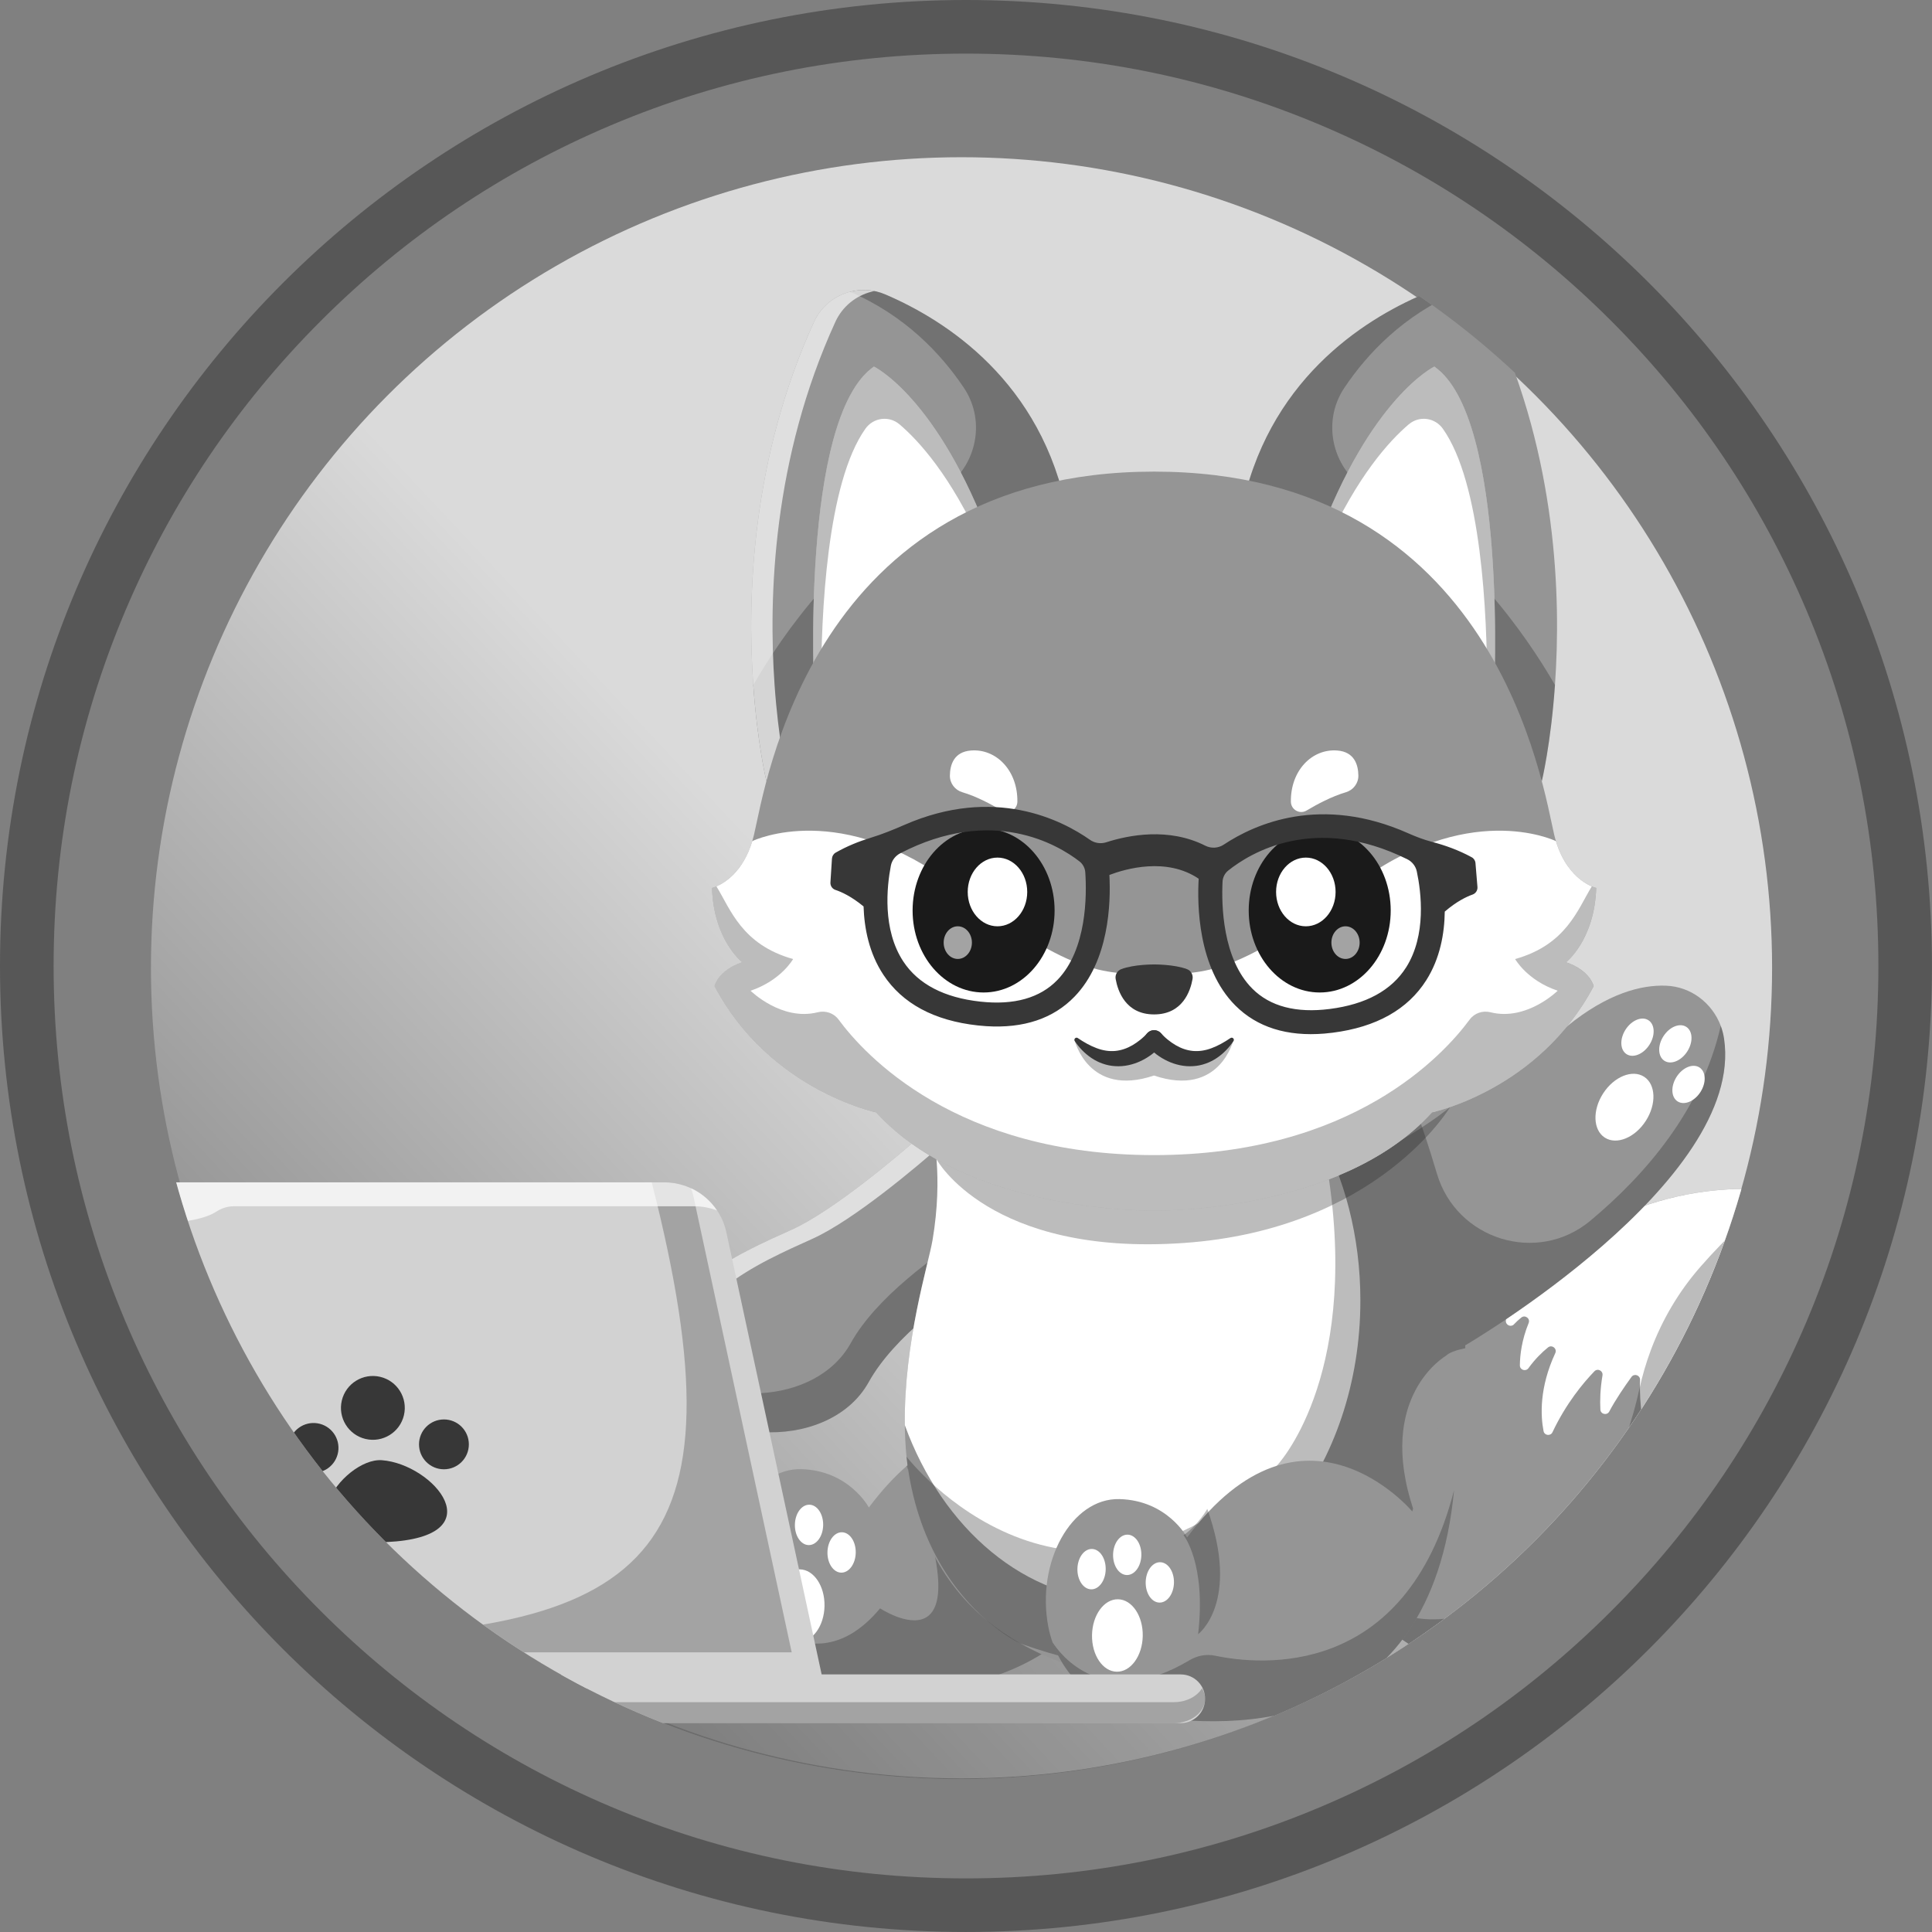 <?xml version="1.0" encoding="UTF-8"?>
<svg id="Layer_1" data-name="Layer 1" xmlns="http://www.w3.org/2000/svg" xmlns:xlink="http://www.w3.org/1999/xlink" viewBox="0 0 1000 1000">
  <rect x="0" y="0" width="1000" height="1000" fill="#808080" stroke="none"/>
  <defs>
    <style>
      .cls-1 {
        clip-path: url(#clippath);
      }

      .cls-2 {
        fill: none;
      }

      .cls-2, .cls-3, .cls-4, .cls-5, .cls-6, .cls-7, .cls-8, .cls-9, .cls-10 {
        stroke-width: 0px;
      }

      .cls-3 {
        fill: #1a1a1a;
      }

      .cls-4 {
        fill: url(#linear-gradient);
      }

      .cls-5 {
        fill: #1e1e1e;
      }

      .cls-6 {
        fill: #575757;
      }

      .cls-7 {
        fill: #959595;
      }

      .cls-11 {
        opacity: .2;
      }

      .cls-12 {
        opacity: .3;
      }

      .cls-13 {
        opacity: .6;
      }

      .cls-14 {
        opacity: .7;
      }

      .cls-8 {
        fill: #d2d2d2;
      }

      .cls-9 {
        fill: #fff;
      }

      .cls-10 {
        fill: #373737;
      }
    </style>
    <linearGradient id="linear-gradient" x1="-21.58" y1="987.88" x2="590.5" y2="413.89" gradientUnits="userSpaceOnUse">
      <stop offset="0" stop-color="#575757"/>
      <stop offset=".81" stop-color="#dadada"/>
      <stop offset="1" stop-color="#dadada"/>
    </linearGradient>
    <clipPath id="clippath">
      <circle class="cls-2" cx="496.75" cy="500.2" r="420.69"/>
    </clipPath>
  </defs>
  <circle class="cls-4" cx="497.68" cy="500.93" r="419.55"/>
  <path class="cls-6" d="M500,27.75c63.76,0,125.61,12.48,183.81,37.1,56.23,23.78,106.74,57.84,150.12,101.22,43.38,43.38,77.43,93.89,101.22,150.12,24.62,58.2,37.1,120.05,37.1,183.81s-12.48,125.61-37.1,183.81c-23.78,56.23-57.84,106.74-101.22,150.12-43.38,43.38-93.89,77.43-150.12,101.22-58.2,24.62-120.05,37.1-183.81,37.1s-125.61-12.48-183.81-37.1c-56.23-23.78-106.74-57.84-150.12-101.22-43.38-43.38-77.43-93.89-101.22-150.12-24.62-58.2-37.1-120.05-37.1-183.81s12.48-125.61,37.1-183.81c23.78-56.23,57.84-106.74,101.22-150.12,43.38-43.38,93.89-77.43,150.12-101.22,58.2-24.62,120.05-37.1,183.81-37.1M500,0C223.86,0,0,223.86,0,500s223.85,499.99,499.99,499.99,499.99-223.85,499.99-499.99S776.14,0,500,0h0Z"/>
  <g class="cls-1">
    <g>
      <g class="cls-11">
        <ellipse class="cls-5" cx="445.04" cy="885.68" rx="428" ry="40.81" transform="translate(-21.34 11.05) rotate(-1.39)"/>
      </g>
      <path class="cls-7" d="M719.36,843.81c23.31,18.58,60.89,36.17,98.36,1.36,38.89-36.14,48.59-84.55,50.53-114.66.45-7.03,1.4-13.98,2.85-20.83,3.47-16.44,9.79-32.18,18.9-46.43,10.82-16.92,24.56-35.13,38.69-45.29,0,0-75.28-19.72-146.96,49.7-27.52,26.64-54.5,66.42-76.48,125.49-6.76,18.16-1.03,38.58,14.11,50.66Z"/>
      <path class="cls-9" d="M783.64,685.44c1.2-1.26,2.48-2.42,3.74-3.45,1.98-1.62,4.81.45,3.84,2.82-3.59,8.81-4.49,16.57-4.54,21.91-.02,2.39,3.05,3.36,4.45,1.43,3.48-4.78,7.06-8.26,10.11-10.72,2.01-1.62,4.86.6,3.77,2.94-8.33,17.96-7.61,32.4-6.07,40.37.45,2.33,3.62,2.7,4.63.56,7-14.85,15.94-25.56,21.69-31.52,1.68-1.74,4.58-.25,4.18,2.13-1.2,7.17-1.33,13.17-1.09,17.66.13,2.49,3.47,3.2,4.63.99,3.21-6.1,7.88-12.91,11.47-17.86,1.42-1.96,4.53-.89,4.44,1.53-.27,6.72.26,13.19.85,17.94.29,2.35,3.43,2.97,4.58.9,4.85-8.77,11.08-16.81,16.38-22.91.27-.31.44-.67.53-1.06,3.49-16.22,9.77-31.75,18.77-45.82,9.75-15.25,21.87-31.54,34.5-42.05,1.62-1.35.89-3.97-1.19-4.3-18.38-2.95-80.9-7.61-141.04,50.23-.35.34-.61.79-.71,1.27-1.26,5.72-1.85,11.06-2.13,15.18-.15,2.28,2.64,3.51,4.21,1.86Z"/>
      <g class="cls-12">
        <path class="cls-5" d="M781.39,824.67c43.87-29.89,60.73-76.3,67.17-105.77,1.5-6.88,3.49-13.61,5.94-20.17,5.89-15.73,14.51-30.35,25.65-43.06,13.02-14.86,29.02-30.51,44.29-38.56,2.76.48,4.24.87,4.24.87-14.13,10.16-27.87,28.37-38.69,45.29-9.11,14.24-15.43,29.99-18.9,46.43-1.44,6.85-2.4,13.8-2.85,20.83-1.94,30.11-11.64,78.52-50.53,114.66-37.46,34.81-75.05,17.22-98.36-1.36-5.69-4.53-10.05-10.25-12.92-16.57,19.74,12.38,45.46,17.52,74.95-2.57Z"/>
      </g>
      <path class="cls-7" d="M488.15,588.1c-2.75-3.31-7.68-3.68-10.9-.83-13.27,11.79-46.24,39.57-67.39,49.18-26.51,12.05-75.85,32.53-64.13,72.29,11.72,39.76,82.81,44.58,103.89,6.63,13.12-23.62,43.51-45.61,64.59-58.85,11.17-7.02,13.13-22.51,4.13-32.15l-30.2-36.28Z"/>
      <g class="cls-12">
        <path class="cls-5" d="M518.35,624.38l-3.69-4.44c-.41,6.45-3.72,12.67-9.73,16.44-21.08,13.24-51.47,35.23-64.59,58.85-18.17,32.71-73.44,33.62-95.88,7.82.29,1.86.71,3.75,1.29,5.7,11.72,39.76,82.81,44.58,103.89,6.63,13.12-23.62,43.51-45.61,64.59-58.85,11.18-7.02,13.13-22.51,4.13-32.15Z"/>
      </g>
      <g class="cls-14">
        <path class="cls-9" d="M356.58,713.4c-11.72-39.76,37.62-60.25,64.13-72.29,21.15-9.61,54.12-37.39,67.39-49.18.65-.58,1.39-.99,2.15-1.31l-2.1-2.52c-2.75-3.31-7.68-3.68-10.9-.83-13.27,11.79-46.24,39.57-67.39,49.18-26.51,12.05-75.85,32.53-64.13,72.29,4.32,14.64,16.7,24.53,31.65,29.3-9.89-5.49-17.59-13.75-20.81-24.66Z"/>
      </g>
      <path class="cls-5" d="M358.37,731.31c-.45-1.98-.57-3.64-.65-5.45-.06-1.78,0-3.55.2-5.32.38-3.53,1.17-7.05,2.46-10.43,1.33-3.37,3.13-6.61,5.44-9.43,2.36-2.8,5.31-5.09,8.55-6.45.38-.16.81.02.97.4.09.22.07.46-.04.66l-.03.05c-1.71,2.93-3.04,5.66-3.99,8.51-.89,2.89-1.52,5.76-1.96,8.69-.37,2.95-.65,5.9-.83,8.89-.05.75-.11,1.49-.12,2.24-.06.75-.11,1.5-.12,2.24-.11,1.46-.13,3.08-.29,4.36l-.07.55c-.32,2.66-2.74,4.55-5.39,4.23-2.09-.25-3.7-1.8-4.14-3.74Z"/>
      <path class="cls-7" d="M595.08,740.77c-6.71,141.75-118.7,139.75-169.41,131.46-23.93-3.91-43.3-22.02-47.81-45.85-.31-1.61-.56-3.22-.74-4.82-3.8-31.69,14.02-61.72,37.56-61.12,24.9.62,35.04,19.85,35.04,19.85,6.59-8.83,13.14-15.88,19.57-21.45,52.35-45.33,96.99,8,96.99,8l12.49-31.55,15.25-38.51c1.38,16.01,1.67,30.64,1.05,44Z"/>
      <g>
        <ellipse class="cls-9" cx="413.65" cy="831.05" rx="18.75" ry="13.13" transform="translate(-424.85 1229.39) rotate(-88.95)"/>
        <ellipse class="cls-9" cx="400.29" cy="796.71" rx="10.45" ry="7.32" transform="translate(-403.62 1182.32) rotate(-88.95)"/>
        <ellipse class="cls-9" cx="435.62" cy="803.56" rx="10.45" ry="7.32" transform="translate(-375.8 1224.37) rotate(-88.95)"/>
        <ellipse class="cls-9" cx="418.75" cy="789.3" rx="10.45" ry="7.32" transform="translate(-378.09 1193.5) rotate(-88.95)"/>
      </g>
      <g class="cls-12">
        <path class="cls-5" d="M595.08,740.77c-6.71,141.75-118.7,139.75-169.41,131.46-23.93-3.91-43.3-22.02-47.81-45.85-.31-1.61-.56-3.22-.74-4.82,4.17,5.97,41.63,55.09,78.41,10.93,0,0,57.45,37.85,13.76-73.64,52.35-45.33,96.99,8,96.99,8l12.49-31.55c6.21,2,11.76,3.89,16.3,5.49Z"/>
      </g>
      <path class="cls-7" d="M758.39,696.33c.02.5.05.99.06,1.49,7.19,180.15-120.78,176.17-120.78,176.17-48.74,0-84.07-8.91-109.41-23.28h-.02s-.02,0-.03-.02c-6.54-3.72-12.41-7.79-17.68-12.18-27.24-22.64-38.28-53.4-41.28-84.05-.02-.15-.05-.33-.05-.5-.53-5.45-.81-10.91-.87-16.32-.51-43.24,12.21-83.14,14.35-95.77,5.73-33.88,0-55.79,0-55.79,47.2,23.45,128.22,15.78,199.12-2.11,57.65-14.55,108.62-35.87,129.27-52.72,21.21-17.29,38.62-21.52,51.22-21.06,12.97.48,23.94,8.99,28.36,20.78.79,2.12,1.38,4.35,1.72,6.66,11.05,74.01-133.98,158.69-133.98,158.69Z"/>
      <path class="cls-9" d="M704.13,673.11c0,85.82-55.28,155.39-123.46,155.39-49.9,0-92.87-37.25-112.34-90.86-.51-43.24,12.21-83.14,14.35-95.77,5.73-33.88,0-55.79,0-55.79,47.2,23.45,128.22,15.78,199.12-2.11,14.07,25.23,22.33,55.96,22.33,89.14Z"/>
      <g class="cls-12">
        <path class="cls-5" d="M758.39,696.33c.02.5.05.99.06,1.49-5.04,1.05-8.51,2.36-10.09,3.97,0,0-36.63,21.11-16.54,80.23,0,0-47.68,124.1-203.56,68.7h-.02s-.02,0-.03-.02c-.59-.28-8.14-3.84-17.68-12.18-15.47-13.48-36.2-39.44-41.28-84.05-.03-.17-.05-.34-.06-.51,0,0,0,.02.02.02,1.39,1.8,83.56,106.2,191.55,4.8,0,0,42.29-43.72,27.12-148.38,0,0,27.31-9.31,47.57-28.76,0,0,3.74,10.43,8.29,25.83,10.11,34.2,51.98,47.23,79.38,24.41,28.48-23.73,57.69-57.49,67.53-100.89.79,2.12,1.38,4.35,1.72,6.66,11.05,74.01-133.98,158.69-133.98,158.69Z"/>
      </g>
      <ellipse class="cls-9" cx="840.8" cy="573.04" rx="18.75" ry="13.13" transform="translate(-96.75 968.42) rotate(-57.14)"/>
      <ellipse class="cls-9" cx="847.55" cy="536.81" rx="10.45" ry="7.32" transform="translate(-63.23 957.52) rotate(-57.14)"/>
      <ellipse class="cls-9" cx="873.96" cy="561.26" rx="10.45" ry="7.32" transform="translate(-71.68 990.89) rotate(-57.14)"/>
      <ellipse class="cls-9" cx="867.14" cy="540.25" rx="10.45" ry="7.32" transform="translate(-57.15 975.55) rotate(-57.14)"/>
      <g class="cls-12">
        <path class="cls-5" d="M484.74,600.08s27.42,50.26,127.87,43.29c100.45-6.97,137.92-70.32,137.92-70.32,0,0-115.05,97.49-265.79,27.04Z"/>
      </g>
      <path class="cls-7" d="M552.54,266.28s-98.86,15.42-155.84,138.06c0,0-4.66-19.21-6.81-49.8-3.24-45.92-.83-117.47,31.49-188.01,3.67-7.99,10.64-13.46,18.57-15.52,5.85-1.52,12.24-1.19,18.19,1.35,31.05,13.26,81.2,44.9,94.41,113.91Z"/>
      <g class="cls-12">
        <path class="cls-5" d="M552.54,266.28s-98.86,15.42-155.84,138.06c0,0-4.66-19.21-6.81-49.8,15.61-27.04,46.82-71.39,95.97-99.91,19.02-11.04,25.26-35.73,12.99-53.99-11.91-17.73-30.58-37.43-58.9-49.63,5.85-1.52,12.24-1.19,18.19,1.35,31.05,13.26,81.2,44.9,94.41,113.91Z"/>
      </g>
      <g class="cls-14">
        <path class="cls-9" d="M400.92,354.55c-3.24-45.92-.83-117.47,31.49-188.01,3.67-7.99,10.64-13.46,18.57-15.52.52-.14,1.06-.24,1.59-.35-4.25-.85-8.57-.71-12.62.35-7.93,2.06-14.9,7.53-18.57,15.52-32.32,70.54-34.73,142.09-31.49,188.01,2.15,30.58,6.81,49.8,6.81,49.8,2.59-5.57,5.26-10.91,8.01-16.05-1.34-8.45-2.82-19.94-3.79-33.75Z"/>
      </g>
      <path class="cls-9" d="M421.48,360.68s-7.57-144.35,30.86-170.95c0,0,33.07,15.87,60.58,90.4,0,0-46.63,19.17-91.44,80.55Z"/>
      <g class="cls-12">
        <path class="cls-5" d="M465.57,219.62c9.94,8.46,26.63,26.66,42.8,62.65,2.92-1.48,4.54-2.15,4.54-2.15-27.51-74.54-60.58-90.4-60.58-90.4-38.43,26.6-30.86,170.95-30.86,170.95,1.18-1.61,2.36-3.18,3.53-4.73-.03-38.49,2.98-105.93,22.95-134.06,4.1-5.77,12.21-6.85,17.6-2.26Z"/>
      </g>
      <path class="cls-7" d="M642.2,266.28s98.86,15.42,155.84,138.06c0,0,4.66-19.21,6.81-49.8,3.24-45.92.83-117.47-31.49-188.01-3.67-7.99-10.64-13.46-18.57-15.52-5.85-1.52-12.24-1.19-18.19,1.35-31.05,13.26-81.2,44.9-94.41,113.91Z"/>
      <g class="cls-12">
        <path class="cls-5" d="M642.2,266.28s98.86,15.42,155.84,138.06c0,0,4.66-19.21,6.81-49.8-15.61-27.04-46.82-71.39-95.97-99.91-19.02-11.04-25.26-35.73-12.99-53.99,11.91-17.73,30.58-37.43,58.9-49.63-5.85-1.52-12.24-1.19-18.19,1.35-31.05,13.26-81.2,44.9-94.41,113.91Z"/>
      </g>
      <path class="cls-9" d="M773.27,360.68s7.57-144.35-30.86-170.95c0,0-33.07,15.87-60.58,90.4,0,0,46.63,19.17,91.44,80.55Z"/>
      <g class="cls-12">
        <path class="cls-5" d="M729.18,219.62c-9.94,8.46-26.63,26.66-42.8,62.65-2.92-1.48-4.54-2.15-4.54-2.15,27.51-74.54,60.58-90.4,60.58-90.4,38.43,26.6,30.86,170.95,30.86,170.95-1.18-1.61-2.36-3.18-3.53-4.73.03-38.49-2.98-105.93-22.95-134.06-4.1-5.77-12.21-6.85-17.6-2.26Z"/>
      </g>
      <path class="cls-7" d="M824.88,510.43c-28.37,53.8-83.65,65.33-83.65,65.33-47.89,52.61-143.86,50.84-143.86,50.84,0,0-95.96,1.77-143.86-50.84,0,0-55.27-11.53-83.65-65.33,0,0,1.67-8.06,14.3-12.37,0,0-14.75-11.42-15.63-38.46,0,0,14.5-3.23,20.86-24.25.3-1.03.59-2.11.87-3.24,5.77-23.95,29.35-188,207.1-188s201.34,164.05,207.1,188c5.77,23.93,21.73,27.49,21.73,27.49-.88,27.04-15.63,38.46-15.63,38.46,12.64,4.32,14.3,12.37,14.3,12.37Z"/>
      <path class="cls-9" d="M824.88,510.43c-28.37,53.8-83.65,65.33-83.65,65.33-47.89,52.61-143.86,50.84-143.86,50.84,0,0-95.96,1.77-143.86-50.84,0,0-55.27-11.53-83.65-65.33,0,0,1.67-8.06,14.3-12.37,0,0-14.75-11.42-15.63-38.46,0,0,.88-.19,2.29-.81,4.35-1.85,13.77-7.59,18.57-23.44,1.37-.65,46.13-21.46,104.92,23.35,59.7,45.52,75.47,45.52,103.05,45.52s43.35,0,103.05-45.52c58.79-44.82,103.55-24,104.92-23.35,6.36,21.02,20.86,24.25,20.86,24.25-.88,27.04-15.63,38.46-15.63,38.46,12.64,4.32,14.3,12.37,14.3,12.37Z"/>
      <path class="cls-9" d="M518.47,419.53c-5.36-3.2-13.08-7.33-20.33-9.46-3.84-1.13-6.53-4.62-6.48-8.63.07-5.55,2.03-12.3,10.94-12.98,13.06-1,24.2,10.37,23.99,26.5-.05,4.14-4.56,6.7-8.11,4.57Z"/>
      <path class="cls-9" d="M676.28,419.53c5.36-3.2,13.08-7.33,20.33-9.46,3.84-1.13,6.53-4.62,6.48-8.63-.07-5.55-2.03-12.3-10.94-12.98-13.06-1-24.2,10.37-23.99,26.5.05,4.14,4.56,6.7,8.11,4.57Z"/>
      <g class="cls-12">
        <path class="cls-5" d="M597.3,538.07s-15.71,22.83-41.21,0c0,0,7.04,30.15,41.21,18.62,34.17,11.53,41.21-18.62,41.21-18.62-25.49,22.83-41.21,0-41.21,0Z"/>
      </g>
      <g class="cls-12">
        <path class="cls-5" d="M810.57,498.06s14.75-11.42,15.63-38.46c0,0-.88-.19-2.29-.81-7.23,11.7-13.07,30.15-39.68,37.61,0,0,6.17,11.07,22.02,16.4,0,0-16.01,15.83-34.72,11.16-4.07-1.02-8.34.39-10.83,3.76-13.47,18.28-60.73,70.16-163.33,70.16s-149.86-51.88-163.33-70.16c-2.49-3.38-6.76-4.78-10.83-3.76-18.71,4.68-34.72-11.16-34.72-11.16,15.85-5.34,22.02-16.4,22.02-16.4-26.61-7.46-32.45-25.91-39.68-37.61-1.41.62-2.29.81-2.29.81.88,27.04,15.63,38.46,15.63,38.46-12.64,4.32-14.3,12.37-14.3,12.37,28.37,53.8,83.65,65.33,83.65,65.33,47.89,52.61,143.86,50.84,143.86,50.84,0,0,95.96,1.77,143.86-50.84,0,0,55.27-11.53,83.65-65.33,0,0-1.67-8.06-14.3-12.37Z"/>
      </g>
      <path class="cls-10" d="M597.37,499.2s-10.33-.11-17.03,2.43c-2.05.78-3.26,2.93-2.88,5.09,1.08,6.11,5.08,18.34,19.9,18.34s18.83-12.23,19.9-18.34c.38-2.16-.83-4.32-2.88-5.09-6.7-2.54-17.03-2.43-17.03-2.43Z"/>
      <path class="cls-10" d="M601.09,534.99c.11.12.46.49.72.74l.86.85c.59.57,1.22,1.1,1.86,1.62,1.29,1.03,2.63,1.98,4.03,2.79,2.8,1.64,5.8,2.69,8.95,2.98,3.14.28,6.44-.23,9.7-1.48,3.27-1.22,6.51-3.05,9.68-5.2h0c.51-.35,1.21-.22,1.56.3.26.39.25.89,0,1.26-2.22,3.32-5.05,6.35-8.58,8.73-1.76,1.18-3.7,2.21-5.79,2.92-2.08.76-4.32,1.22-6.59,1.34-4.55.31-9.16-.75-13.18-2.65-2.02-.95-3.91-2.1-5.67-3.41-.87-.67-1.72-1.36-2.54-2.1-.41-.37-.82-.75-1.21-1.15-.41-.43-.73-.76-1.24-1.37-1.72-2.04-1.46-5.08.58-6.8,1.99-1.68,4.95-1.47,6.68.45l.16.18Z"/>
      <path class="cls-10" d="M601.09,541.16c-.51.61-.83.94-1.24,1.37-.39.41-.8.78-1.21,1.15-.82.74-1.67,1.43-2.54,2.1-1.76,1.31-3.65,2.47-5.67,3.41-4.01,1.9-8.63,2.96-13.18,2.65-2.27-.12-4.51-.58-6.59-1.34-2.1-.71-4.03-1.74-5.79-2.92-3.53-2.38-6.36-5.41-8.58-8.73-.34-.52-.21-1.21.31-1.56.39-.26.89-.25,1.25,0h0c3.17,2.15,6.41,3.98,9.68,5.2,3.26,1.25,6.56,1.77,9.7,1.48,3.15-.3,6.15-1.35,8.95-2.98,1.4-.82,2.74-1.76,4.03-2.79.64-.52,1.27-1.05,1.86-1.62l.86-.85c.26-.25.6-.62.72-.74l.15-.17c1.79-1.98,4.84-2.13,6.82-.35,1.93,1.75,2.12,4.71.46,6.69Z"/>
      <path class="cls-7" d="M752.62,771.3c-12.16,127.21-113.3,124.42-162.23,116.43-21.11-3.44-38.66-17.93-45.59-37.66-.95-2.65-1.69-5.38-2.22-8.2-6.34-33.4,12.09-66.57,36.82-65.94,24.9.62,35.04,19.85,35.04,19.85,60.27-80.69,116.55-13.45,116.55-13.45l21.42-69.24c1.88,21.91,1.84,41.22.22,58.21Z"/>
      <g class="cls-12">
        <path class="cls-5" d="M620.16,845.84s22-16.35,4.73-64.84c0,0-4.65,8.3-12.29,13.61,0,0,11.79,14.45,7.55,51.22Z"/>
      </g>
      <g class="cls-12">
        <path class="cls-5" d="M752.62,771.3c-12.16,127.21-113.3,124.42-162.23,116.43-21.11-3.44-38.66-17.93-45.59-37.66,3.81,5.96,26,36.1,71.01,9.2,3.95-2.36,8.63-3.23,13.13-2.28,23.18,4.87,98.47,12.52,123.69-85.69Z"/>
      </g>
      <g>
        <ellipse class="cls-9" cx="578.36" cy="846.55" rx="18.75" ry="13.13" transform="translate(-278.65 1409.28) rotate(-88.95)"/>
        <ellipse class="cls-9" cx="565" cy="812.2" rx="10.45" ry="7.32" transform="translate(-257.43 1362.21) rotate(-88.95)"/>
        <ellipse class="cls-9" cx="600.32" cy="819.06" rx="10.45" ry="7.32" transform="translate(-229.6 1404.26) rotate(-88.95)"/>
        <ellipse class="cls-9" cx="583.46" cy="804.79" rx="10.45" ry="7.32" transform="translate(-231.9 1373.4) rotate(-88.95)"/>
      </g>
      <path class="cls-8" d="M426.83,873.86l-50.86-235.99c-3.25-15.1-16.6-25.88-32.05-25.88H26.37c-13.99,0-24.3,13.09-21.03,26.69l56.66,235.18h364.82Z"/>
      <g>
        <path class="cls-10" d="M197.66,755.8c-20.32-1.5-54.4,44.97,2.38,42.37,56.79-2.61,24.35-40.39-2.38-42.37Z"/>
        <circle class="cls-10" cx="162.29" cy="749.41" r="12.9" transform="translate(-603.44 789.56) rotate(-80.78)"/>
        <circle class="cls-10" cx="229.78" cy="747.6" r="12.9"/>
        <circle class="cls-10" cx="193" cy="728.76" r="16.52" transform="translate(-560.61 749.16) rotate(-76.72)"/>
      </g>
      <g class="cls-12">
        <path class="cls-10" d="M358.92,619.27c-.32-1.47-.75-2.88-1.25-4.26,0,0,0,0,0,0-4.21-1.95-8.88-3.03-13.75-3.03h-6.59,0c49.8,195.18-.19,235.53-190.18,235.53H55.66l1.87,7.75h352.26l-50.86-235.99Z"/>
      </g>
      <g class="cls-14">
        <path class="cls-9" d="M371.16,626.58c-5.94-8.9-16.03-14.6-27.25-14.6H26.37c-13.99,0-24.3,13.09-21.03,26.69l56.66,235.18h12.51l-56.69-235.29c-1.74-7.23,3.74-14.19,11.17-14.19h18.19c3.25,0,6.36,1.09,9.09,2.86,5.19,3.37,15.67,5.67,27.77,5.67s22.58-2.3,27.77-5.67c2.73-1.77,5.84-2.86,9.09-2.86h238.51c4.12,0,8.08.79,11.75,2.2Z"/>
      </g>
      <path class="cls-8" d="M611.15,891.88H63.12c-6.96,0-12.6-5.64-12.6-12.6h0c0-6.96,5.64-12.6,12.6-12.6h548.03c6.96,0,12.6,5.64,12.6,12.6h0c0,6.96-5.64,12.6-12.6,12.6Z"/>
      <g class="cls-12">
        <path class="cls-10" d="M607.61,881.03H66.66c-6.42,0-11.95-2.94-14.55-7.17-1.01,1.64-1.59,3.48-1.59,5.42,0,6.96,7.22,12.6,16.14,12.6h540.95c8.91,0,16.14-5.64,16.14-12.6,0-1.94-.58-3.78-1.59-5.42-2.6,4.24-8.13,7.17-14.55,7.17Z"/>
      </g>
      <ellipse class="cls-3" cx="509.11" cy="471.27" rx="36.75" ry="42.44"/>
      <ellipse class="cls-9" cx="516.29" cy="461.67" rx="15.4" ry="17.78"/>
      <g class="cls-13">
        <ellipse class="cls-9" cx="495.75" cy="487.9" rx="7.31" ry="8.45"/>
      </g>
      <ellipse class="cls-3" cx="683.08" cy="471.27" rx="36.75" ry="42.44"/>
      <ellipse class="cls-9" cx="675.9" cy="461.67" rx="15.4" ry="17.78"/>
      <g class="cls-13">
        <ellipse class="cls-9" cx="696.44" cy="487.9" rx="7.31" ry="8.45"/>
      </g>
      <path class="cls-10" d="M763.73,446.78c-.11-1.28-.83-2.44-1.95-3.05-6.79-3.72-13.91-6.24-20.54-7.97-4.26-1.11-8.37-2.69-12.4-4.48-45.07-20.01-79.07-4.95-95.43,5.9-2.83,1.88-6.49,2.09-9.53.56-18.95-9.58-39.63-5.53-51.27-1.78-2.86.92-5.97.47-8.42-1.26-14.58-10.26-49.46-28.12-96.09-7.73-5.73,2.5-11.53,4.87-17.51,6.69-5.92,1.8-12.13,4.27-18.07,7.67-1.11.64-1.81,1.81-1.9,3.09l-.79,12.33c-.11,1.74.95,3.33,2.6,3.87,3,.99,8.2,3.3,14.55,8.55.37,11.39,2.88,24.19,10.22,35.31,9.87,14.98,26.32,23.82,48.89,26.28,1.47.16,2.92.29,4.34.38,19.42,1.24,34.82-3.92,45.83-15.37,17.79-18.5,18.74-48.25,17.96-62.9,8.36-3.17,29.56-9.33,46.22,1.96-.78,13.14-.54,46.08,18.98,65.63,11.22,11.24,26.71,16.12,46.1,14.52,1.42-.12,2.87-.27,4.33-.46,22.52-2.88,38.8-12.02,48.4-27.18,7.13-11.26,9.41-24.1,9.56-35.5,6.25-5.37,11.4-7.77,14.39-8.82,1.64-.58,2.67-2.19,2.53-3.92l-1.02-12.31ZM547.33,507.2c-9.02,9.36-22.43,13.15-39.88,11.24-18.73-2.04-32.16-9.04-39.9-20.79-10.89-16.52-8.54-38.7-6.44-49.58.54-2.78,2.36-5.12,4.87-6.42,47.54-24.59,81.25-4.66,92.72,4.18,1.79,1.38,2.88,3.44,3.04,5.7.8,11.84.85,39.84-14.4,55.67ZM727.81,500.71c-7.53,11.9-20.82,19.14-39.51,21.53-17.41,2.23-30.89-1.31-40.08-10.5-15.54-15.54-16.01-43.54-15.43-55.39.11-2.26,1.17-4.34,2.93-5.75,11.31-9.05,44.64-29.59,92.62-5.89,2.54,1.25,4.4,3.56,4.99,6.33,2.3,10.84,5.06,32.97-5.52,49.69Z"/>
    </g>
  </g>
</svg>
